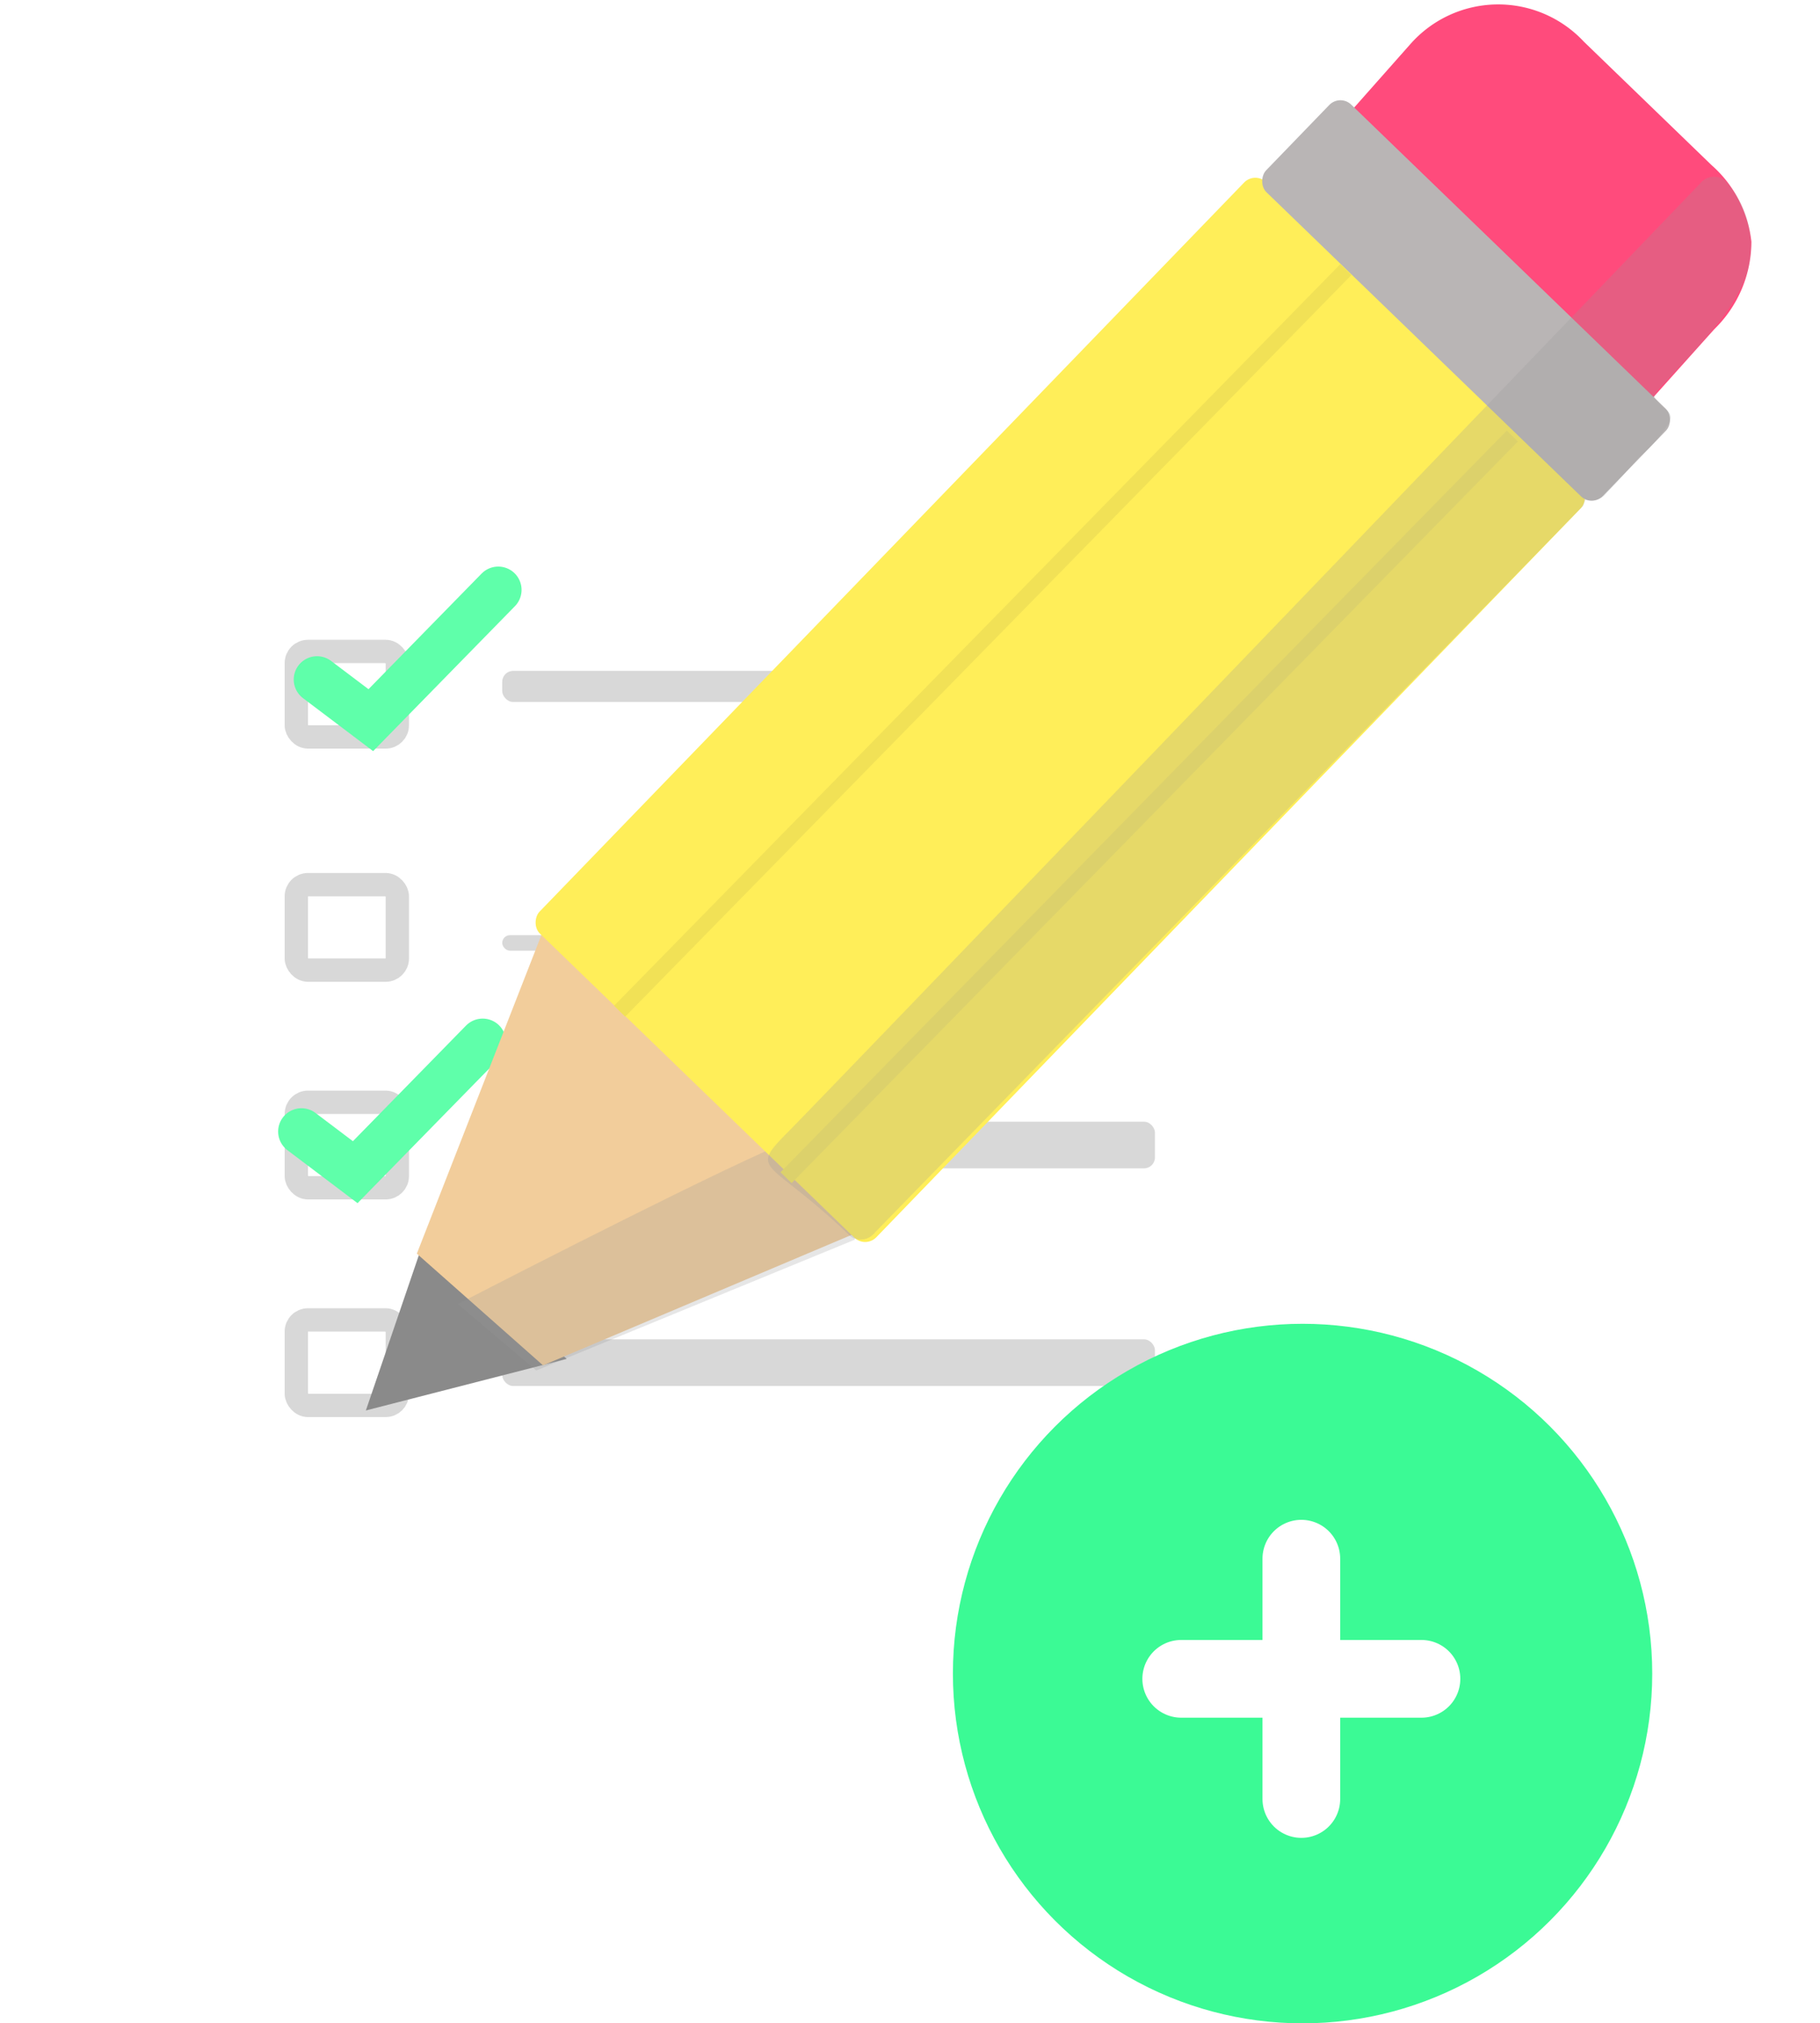 <svg xmlns="http://www.w3.org/2000/svg" xmlns:xlink="http://www.w3.org/1999/xlink" width="117.111" height="130.156" viewBox="0 0 117.111 130.156"><defs><style>.a,.c{fill:#fff;}.b{fill:#d8d8d8;}.c{stroke:#d8d8d8;stroke-width:1.5px;}.d,.k,.l,.n,.p{fill:none;}.d{stroke:#5fffaa;stroke-width:3px;}.d,.n{stroke-linecap:round;}.e{fill:#8a8a8a;}.f{fill:#f2cd9b;}.g{fill:#979797;opacity:0.24;}.h{fill:#ff4b7c;}.i{fill:#ffee59;}.j{fill:#b9b5b5;}.k{stroke:#f1e156;}.l{stroke:#dcd16b;}.m{fill:#3bfa95;}.n{stroke:#fff;stroke-width:5px;}.o{stroke:none;}.q{filter:url(#c);}.r{filter:url(#a);}</style><filter id="a" x="0" y="6.325" width="100.011" height="123.07" filterUnits="userSpaceOnUse"><feOffset dy="3" input="SourceAlpha"/><feGaussianBlur stdDeviation="3" result="b"/><feFlood flood-opacity="0.161"/><feComposite operator="in" in2="b"/><feComposite in="SourceGraphic"/></filter><filter id="c" x="47.491" y="6.325" width="47.683" height="47.682" filterUnits="userSpaceOnUse"><feOffset dy="3" input="SourceAlpha"/><feGaussianBlur stdDeviation="3" result="d"/><feFlood flood-opacity="0.161"/><feComposite operator="in" in2="d"/><feComposite in="SourceGraphic"/></filter></defs><g transform="translate(-1352.684 -462.844)"><g transform="translate(1361.684 475.168)"><g class="r" transform="matrix(1, 0, 0, 1, -9, -12.32)"><path class="a" d="M-416.43,5583.777h-50.886v105.07h82.011v-77.194Z" transform="translate(476.32 -5571.45)"/></g><rect class="b" width="42" height="2" rx="0.7" transform="translate(23.317 30.832)"/><rect class="b" width="42" height="3" rx="0.7" transform="translate(23.317 59.832)"/><rect class="b" width="42" height="3" rx="0.7" transform="translate(23.317 73.832)"/><rect class="b" width="42" height="1" rx="0.5" transform="translate(23.317 47.832)"/><g class="q" transform="matrix(1, 0, 0, 1, -9, -12.32)"><path class="a" d="M-444.769,5584.491l-3.077,29.682,29.683-5.428Z" transform="translate(504.34 -5572.17)"/></g><g class="c" transform="translate(9.317 28.832)"><rect class="o" width="8" height="7" rx="1.5"/><rect class="p" x="0.75" y="0.75" width="6.5" height="5.5" rx="0.75"/></g><g class="c" transform="translate(9.317 43.832)"><rect class="o" width="8" height="7" rx="1.5"/><rect class="p" x="0.75" y="0.75" width="6.5" height="5.5" rx="0.75"/></g><g class="c" transform="translate(9.317 57.832)"><rect class="o" width="8" height="7" rx="1.5"/><rect class="p" x="0.75" y="0.75" width="6.5" height="5.5" rx="0.75"/></g><g class="c" transform="translate(9.317 71.832)"><rect class="o" width="8" height="7" rx="1.5"/><rect class="p" x="0.75" y="0.75" width="6.5" height="5.5" rx="0.75"/></g><path class="d" d="M-624.947,5751.167l3.461,2.614,8.2-8.38" transform="translate(636.347 -5719.779)"/><path class="d" d="M-624.947,5751.167l3.461,2.614,8.2-8.38" transform="translate(635.344 -5690.702)"/></g><g transform="translate(226 104)"><path class="e" d="M-452.54,5612.355l-3.926,11.5,12.922-3.317Z" transform="translate(1606.692 -5174.28)"/><path class="f" d="M-447.211,5603.442l-8.121,20.766,8.121,7.186,20.058-8.48Z" transform="translate(1608.838 -5184.72)"/><path class="g" d="M-434.961,5610.636c-6.086,2.747-19.734,9.8-19.734,9.8l5.048,4.274,20.495-8.414S-428.875,5607.886-434.961,5610.636Z" transform="translate(1610.836 -5177.705)"/><path class="h" d="M23.155,10.563,15.077,2.485a7.534,7.534,0,0,0-11.184,0L0,6.732,18.641,25.994l4.514-4.867a7.876,7.876,0,0,0,2.485-5.592A7.671,7.671,0,0,0,23.155,10.563Z" transform="matrix(1, -0.017, 0.017, 1, 1213.476, 359.291)"/><rect class="i" width="30.139" height="67.233" rx="1" transform="matrix(0.719, 0.695, -0.695, 0.719, 1207.435, 369.865)"/><rect class="j" width="30.139" height="7.843" rx="1" transform="matrix(0.719, 0.695, -0.695, 0.719, 1212.912, 364.879)"/><path class="g" d="M.974,0a6.162,6.162,0,0,1,5.2,3.315c1.161,2.338,1,6.151,1.1,8.6.018.571-.059,1.216.249,1.282,1.059.227,1.381-.3,1.737.478a9.058,9.058,0,0,1,.149,2.979s.11,2.065.1,3.089a1.265,1.265,0,0,1-.669,1.269L9,21.393,8.72,86.675a1.154,1.154,0,0,1-.974,1.274c-7.31,0-7.593,1.7-7.542-2.092S0,1.274,0,1.274A1.154,1.154,0,0,1,.974,0Z" transform="matrix(0.719, 0.695, -0.695, 0.719, 1236.953, 369.748)"/><line class="k" y1="47.707" x2="46.733" transform="translate(1166.555 376.184)"/><line class="l" y1="47.707" x2="46.733" transform="translate(1177.265 386.894)"/></g><circle class="m" cx="22.5" cy="22.5" r="22.5" transform="translate(1414 548)"/><g transform="translate(1428.692 563.11)"><path class="n" d="M0,15.458V0" transform="translate(15.458 7.728) rotate(90)"/><path class="n" d="M0,15.458V0" transform="translate(7.729 0)"/></g></g></svg>